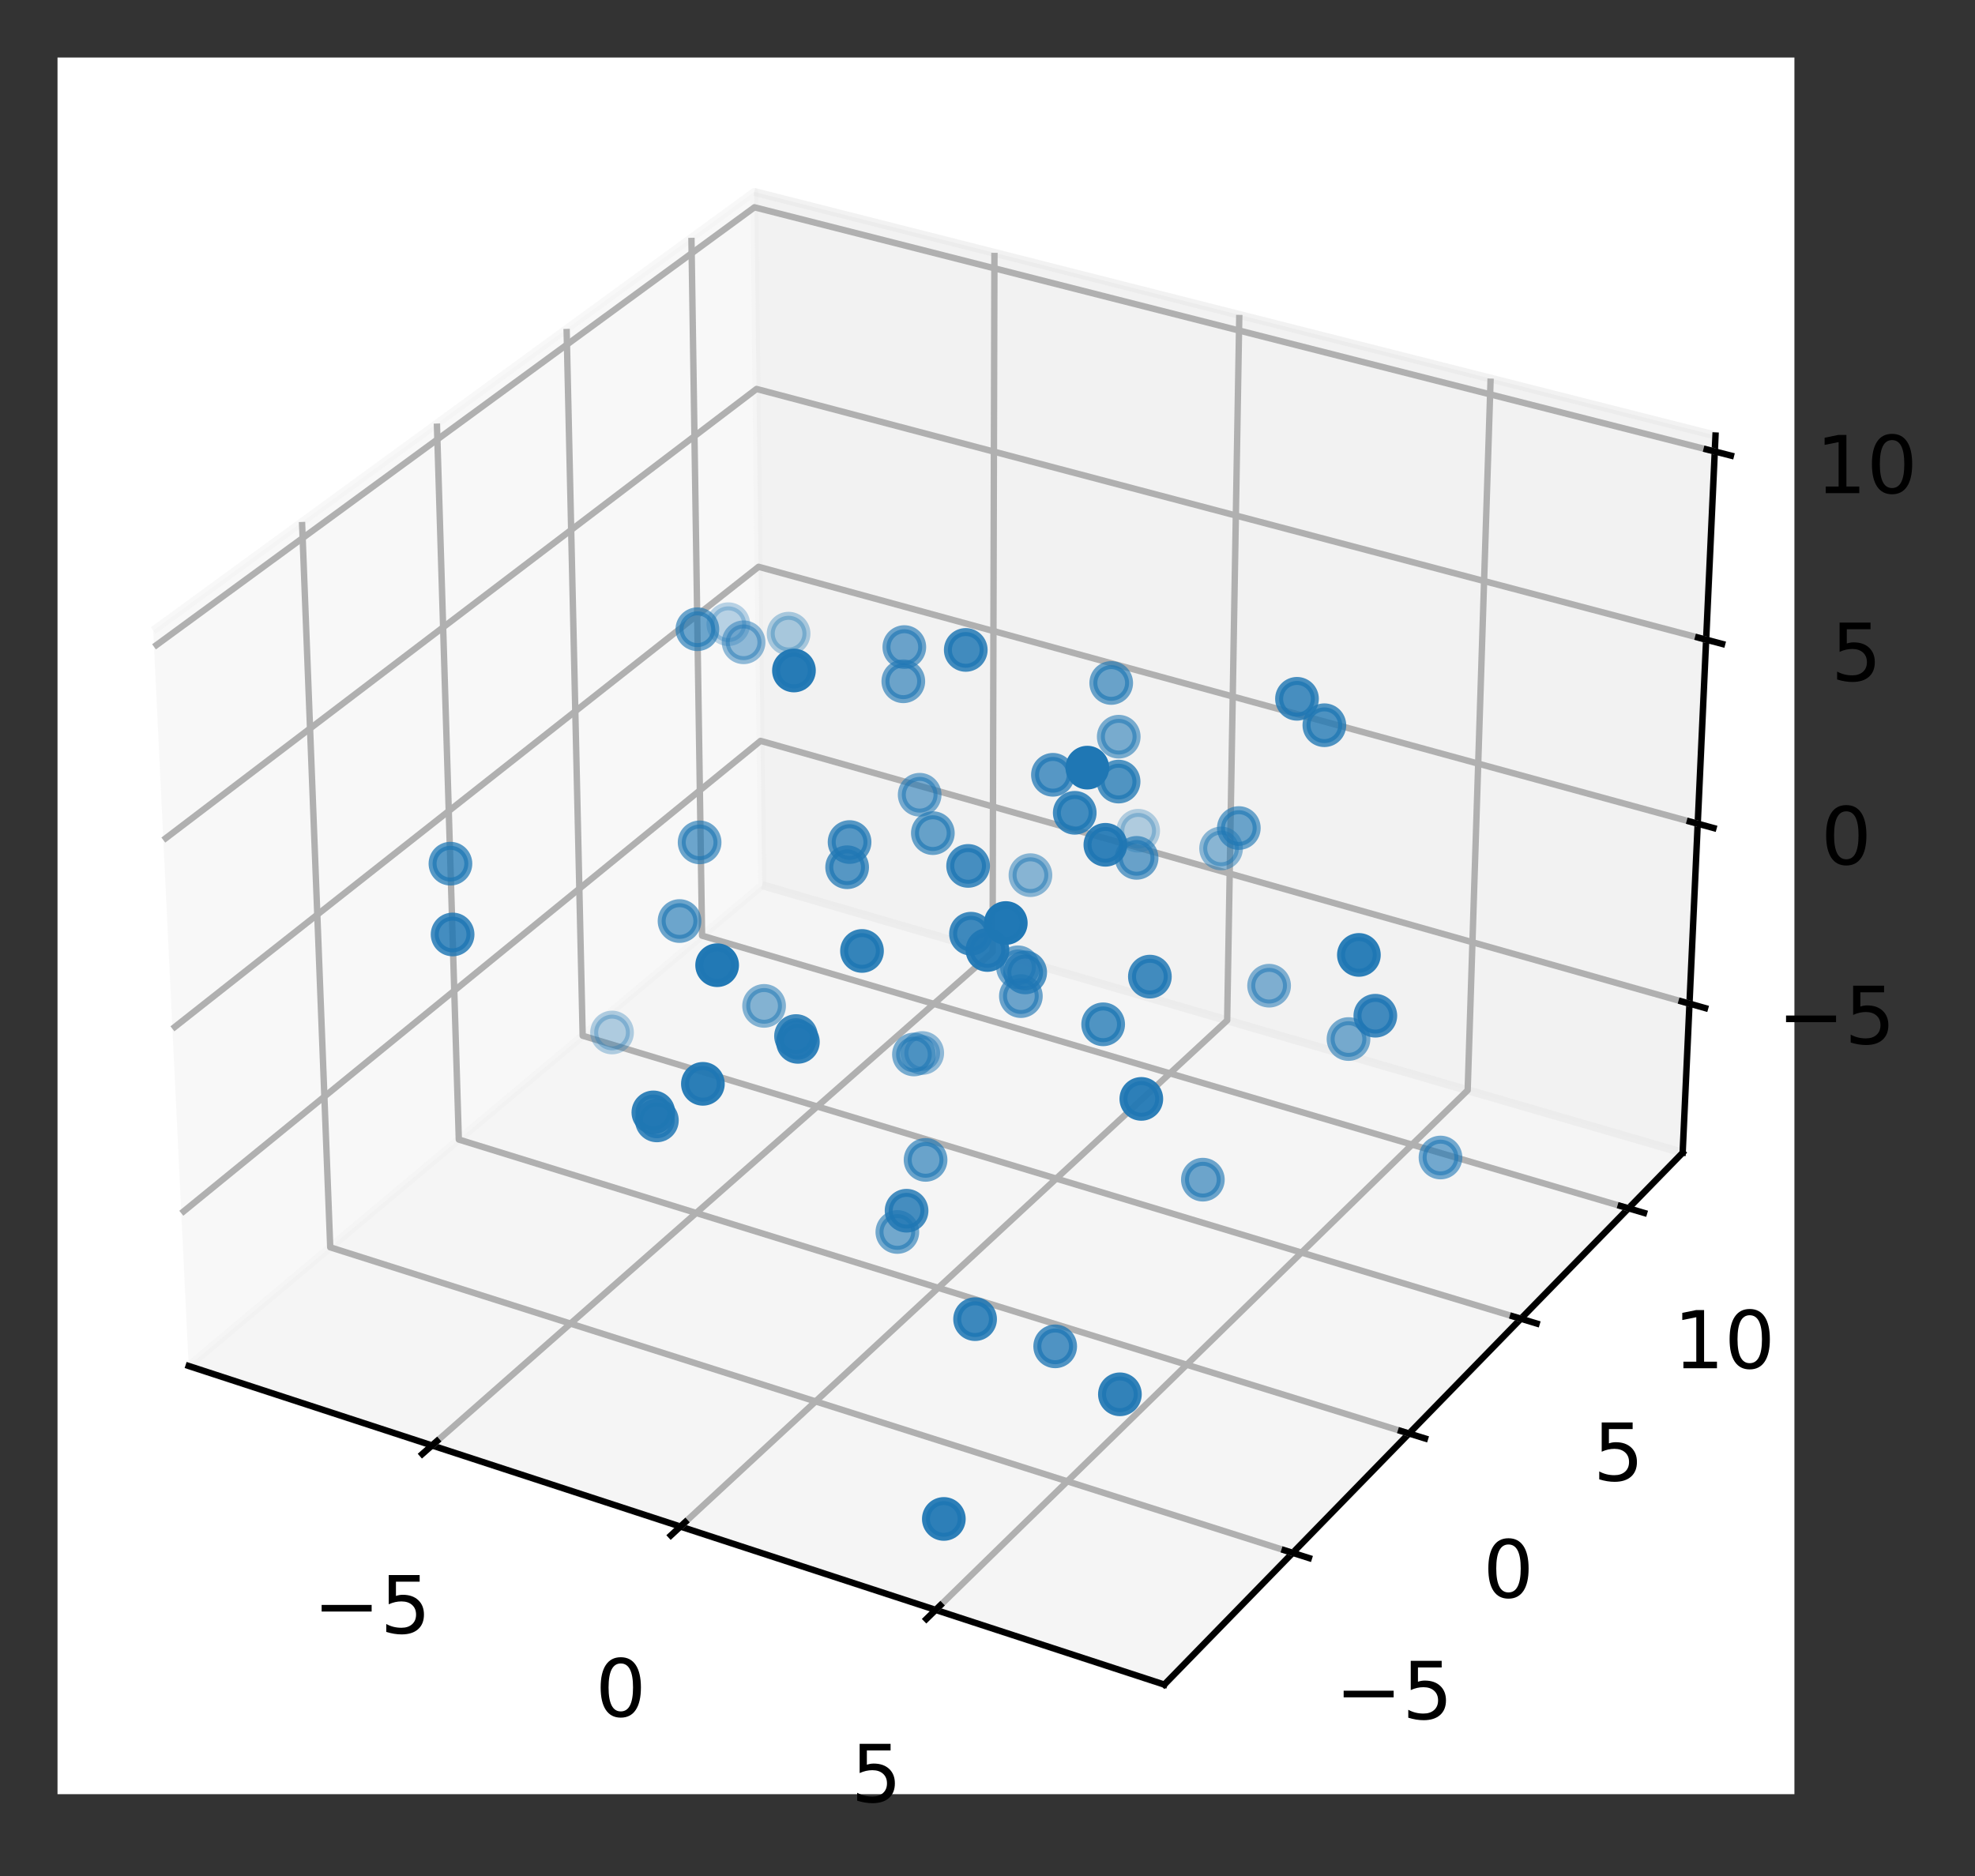 <?xml version="1.0" encoding="utf-8" standalone="no"?>
<!DOCTYPE svg PUBLIC "-//W3C//DTD SVG 1.1//EN"
  "http://www.w3.org/Graphics/SVG/1.1/DTD/svg11.dtd">
<!-- Created with matplotlib (https://matplotlib.org/) -->
<svg height="234.905pt" version="1.1" viewBox="0 0 247.247 234.905" width="247.247pt" xmlns="http://www.w3.org/2000/svg" xmlns:xlink="http://www.w3.org/1999/xlink">
 <rect x="0" y="0" width="247.247" height="234.905" fill="#333333" stroke="none"/>
 <defs>
  <style type="text/css">*{stroke-linecap:butt;stroke-linejoin:round;}</style>
 </defs>
 <g id="figure_1">
  <g id="patch_1">
   <path d="M 0 234.905 
L 247.247 234.905 
L 247.247 0 
L 0 0 
z
" style="fill:none;"/>
  </g>
  <g id="patch_2">
   <path d="M 7.2 224.64 
L 224.64 224.64 
L 224.64 7.2 
L 7.2 7.2 
z
" style="fill:#ffffff;"/>
  </g>
  <g id="pane3d_1">
   <g id="patch_3">
    <path d="M 23.618 171.026 
L 95.424 110.837 
L 94.426 24.034 
L 19.184 78.942 
" style="fill:#f2f2f2;opacity:0.5;stroke:#f2f2f2;stroke-linejoin:miter;"/>
   </g>
  </g>
  <g id="pane3d_2">
   <g id="patch_4">
    <path d="M 95.424 110.837 
L 210.647 144.328 
L 214.759 54.535 
L 94.426 24.034 
" style="fill:#e6e6e6;opacity:0.5;stroke:#e6e6e6;stroke-linejoin:miter;"/>
   </g>
  </g>
  <g id="pane3d_3">
   <g id="patch_5">
    <path d="M 23.618 171.026 
L 145.76 210.918 
L 210.647 144.328 
L 95.424 110.837 
" style="fill:#ececec;opacity:0.5;stroke:#ececec;stroke-linejoin:miter;"/>
   </g>
  </g>
  <g id="axis3d_1">
   <g id="line2d_1">
    <path d="M 23.618 171.026 
L 145.76 210.918 
" style="fill:none;stroke:#000000;stroke-linecap:square;stroke-width:0.8;"/>
   </g>
   <g id="Line3DCollection_1">
    <path d="M 54.084 180.976 
L 124.259 119.218 
L 124.492 31.655 
" style="fill:none;stroke:#b0b0b0;stroke-width:0.8;"/>
    <path d="M 85.181 191.133 
L 153.627 127.754 
L 155.146 39.425 
" style="fill:none;stroke:#b0b0b0;stroke-width:0.8;"/>
    <path d="M 117.136 201.569 
L 183.735 136.506 
L 186.608 47.399 
" style="fill:none;stroke:#b0b0b0;stroke-width:0.8;"/>
   </g>
   <g id="xtick_1">
    <g id="line2d_2">
     <path d="M 54.695 180.438 
L 52.858 182.055 
" style="fill:none;stroke:#000000;stroke-linecap:square;stroke-width:0.8;"/>
    </g>
    <g id="text_1">
     <!-- −5 -->
     <g transform="translate(39.206 204.494)scale(0.1 -0.1)">
      <defs>
       <path d="M 10.594 35.5 
L 73.188 35.5 
L 73.188 27.203 
L 10.594 27.203 
z
" id="DejaVuSans-8722"/>
       <path d="M 10.797 72.906 
L 49.516 72.906 
L 49.516 64.594 
L 19.828 64.594 
L 19.828 46.734 
Q 21.969 47.469 24.109 47.828 
Q 26.266 48.188 28.422 48.188 
Q 40.625 48.188 47.75 41.5 
Q 54.891 34.812 54.891 23.391 
Q 54.891 11.625 47.562 5.094 
Q 40.234 -1.422 26.906 -1.422 
Q 22.312 -1.422 17.547 -0.641 
Q 12.797 0.141 7.719 1.703 
L 7.719 11.625 
Q 12.109 9.234 16.797 8.062 
Q 21.484 6.891 26.703 6.891 
Q 35.156 6.891 40.078 11.328 
Q 45.016 15.766 45.016 23.391 
Q 45.016 31 40.078 35.438 
Q 35.156 39.891 26.703 39.891 
Q 22.75 39.891 18.812 39.016 
Q 14.891 38.141 10.797 36.281 
z
" id="DejaVuSans-53"/>
      </defs>
      <use xlink:href="#DejaVuSans-8722"/>
      <use x="83.789" xlink:href="#DejaVuSans-53"/>
     </g>
    </g>
   </g>
   <g id="xtick_2">
    <g id="line2d_3">
     <path d="M 85.778 190.58 
L 83.984 192.241 
" style="fill:none;stroke:#000000;stroke-linecap:square;stroke-width:0.8;"/>
    </g>
    <g id="text_2">
     <!-- 0 -->
     <g transform="translate(74.536 214.916)scale(0.1 -0.1)">
      <defs>
       <path d="M 31.781 66.406 
Q 24.172 66.406 20.328 58.906 
Q 16.5 51.422 16.5 36.375 
Q 16.5 21.391 20.328 13.891 
Q 24.172 6.391 31.781 6.391 
Q 39.453 6.391 43.281 13.891 
Q 47.125 21.391 47.125 36.375 
Q 47.125 51.422 43.281 58.906 
Q 39.453 66.406 31.781 66.406 
z
M 31.781 74.219 
Q 44.047 74.219 50.516 64.516 
Q 56.984 54.828 56.984 36.375 
Q 56.984 17.969 50.516 8.266 
Q 44.047 -1.422 31.781 -1.422 
Q 19.531 -1.422 13.062 8.266 
Q 6.594 17.969 6.594 36.375 
Q 6.594 54.828 13.062 64.516 
Q 19.531 74.219 31.781 74.219 
z
" id="DejaVuSans-48"/>
      </defs>
      <use xlink:href="#DejaVuSans-48"/>
     </g>
    </g>
   </g>
   <g id="xtick_3">
    <g id="line2d_4">
     <path d="M 117.718 201.001 
L 115.97 202.708 
" style="fill:none;stroke:#000000;stroke-linecap:square;stroke-width:0.8;"/>
    </g>
    <g id="text_3">
     <!-- 5 -->
     <g transform="translate(106.538 225.626)scale(0.1 -0.1)">
      <use xlink:href="#DejaVuSans-53"/>
     </g>
    </g>
   </g>
  </g>
  <g id="axis3d_2">
   <g id="line2d_5">
    <path d="M 210.647 144.328 
L 145.76 210.918 
" style="fill:none;stroke:#000000;stroke-linecap:square;stroke-width:0.8;"/>
   </g>
   <g id="Line3DCollection_2">
    <path d="M 37.809 65.35 
L 41.342 156.17 
L 161.829 194.427 
" style="fill:none;stroke:#b0b0b0;stroke-width:0.8;"/>
    <path d="M 54.694 53.029 
L 57.438 142.677 
L 176.393 179.481 
" style="fill:none;stroke:#b0b0b0;stroke-width:0.8;"/>
    <path d="M 70.932 41.179 
L 72.944 129.68 
L 190.394 165.112 
" style="fill:none;stroke:#b0b0b0;stroke-width:0.8;"/>
    <path d="M 86.559 29.775 
L 87.891 117.152 
L 203.866 151.286 
" style="fill:none;stroke:#b0b0b0;stroke-width:0.8;"/>
   </g>
   <g id="xtick_4">
    <g id="line2d_6">
     <path d="M 160.815 194.105 
L 163.861 195.072 
" style="fill:none;stroke:#000000;stroke-linecap:square;stroke-width:0.8;"/>
    </g>
    <g id="text_4">
     <!-- −5 -->
     <g transform="translate(167.15 215.235)scale(0.1 -0.1)">
      <use xlink:href="#DejaVuSans-8722"/>
      <use x="83.789" xlink:href="#DejaVuSans-53"/>
     </g>
    </g>
   </g>
   <g id="xtick_5">
    <g id="line2d_7">
     <path d="M 175.392 179.171 
L 178.396 180.101 
" style="fill:none;stroke:#000000;stroke-linecap:square;stroke-width:0.8;"/>
    </g>
    <g id="text_5">
     <!-- 0 -->
     <g transform="translate(185.664 200.019)scale(0.1 -0.1)">
      <use xlink:href="#DejaVuSans-48"/>
     </g>
    </g>
   </g>
   <g id="xtick_6">
    <g id="line2d_8">
     <path d="M 189.407 164.814 
L 192.371 165.708 
" style="fill:none;stroke:#000000;stroke-linecap:square;stroke-width:0.8;"/>
    </g>
    <g id="text_6">
     <!-- 5 -->
     <g transform="translate(199.435 185.39)scale(0.1 -0.1)">
      <use xlink:href="#DejaVuSans-53"/>
     </g>
    </g>
   </g>
   <g id="xtick_7">
    <g id="line2d_9">
     <path d="M 202.893 151 
L 205.816 151.86 
" style="fill:none;stroke:#000000;stroke-linecap:square;stroke-width:0.8;"/>
    </g>
    <g id="text_7">
     <!-- 10 -->
     <g transform="translate(209.504 171.315)scale(0.1 -0.1)">
      <defs>
       <path d="M 12.406 8.297 
L 28.516 8.297 
L 28.516 63.922 
L 10.984 60.406 
L 10.984 69.391 
L 28.422 72.906 
L 38.281 72.906 
L 38.281 8.297 
L 54.391 8.297 
L 54.391 0 
L 12.406 0 
z
" id="DejaVuSans-49"/>
      </defs>
      <use xlink:href="#DejaVuSans-49"/>
      <use x="63.623" xlink:href="#DejaVuSans-48"/>
     </g>
    </g>
   </g>
  </g>
  <g id="axis3d_3">
   <g id="line2d_10">
    <path d="M 210.647 144.328 
L 214.759 54.535 
" style="fill:none;stroke:#000000;stroke-linecap:square;stroke-width:0.8;"/>
   </g>
   <g id="Line3DCollection_3">
    <path d="M 211.502 125.66 
L 95.216 92.761 
L 22.698 151.908 
" style="fill:none;stroke:#b0b0b0;stroke-width:0.8;"/>
    <path d="M 212.533 103.129 
L 94.966 70.965 
L 21.585 128.815 
" style="fill:none;stroke:#b0b0b0;stroke-width:0.8;"/>
    <path d="M 213.588 80.09 
L 94.709 48.701 
L 20.447 105.181 
" style="fill:none;stroke:#b0b0b0;stroke-width:0.8;"/>
    <path d="M 214.667 56.526 
L 94.448 25.955 
L 19.282 80.988 
" style="fill:none;stroke:#b0b0b0;stroke-width:0.8;"/>
   </g>
   <g id="xtick_8">
    <g id="line2d_11">
     <path d="M 210.525 125.384 
L 213.457 126.213 
" style="fill:none;stroke:#000000;stroke-linecap:square;stroke-width:0.8;"/>
    </g>
    <g id="text_8">
     <!-- −5 -->
     <g transform="translate(222.533 130.7)scale(0.1 -0.1)">
      <use xlink:href="#DejaVuSans-8722"/>
      <use x="83.789" xlink:href="#DejaVuSans-53"/>
     </g>
    </g>
   </g>
   <g id="xtick_9">
    <g id="line2d_12">
     <path d="M 211.546 102.859 
L 214.511 103.67 
" style="fill:none;stroke:#000000;stroke-linecap:square;stroke-width:0.8;"/>
    </g>
    <g id="text_9">
     <!-- 0 -->
     <g transform="translate(227.955 108.225)scale(0.1 -0.1)">
      <use xlink:href="#DejaVuSans-48"/>
     </g>
    </g>
   </g>
   <g id="xtick_10">
    <g id="line2d_13">
     <path d="M 212.589 79.826 
L 215.589 80.618 
" style="fill:none;stroke:#000000;stroke-linecap:square;stroke-width:0.8;"/>
    </g>
    <g id="text_10">
     <!-- 5 -->
     <g transform="translate(229.215 85.245)scale(0.1 -0.1)">
      <use xlink:href="#DejaVuSans-53"/>
     </g>
    </g>
   </g>
   <g id="xtick_11">
    <g id="line2d_14">
     <path d="M 213.656 56.269 
L 216.692 57.041 
" style="fill:none;stroke:#000000;stroke-linecap:square;stroke-width:0.8;"/>
    </g>
    <g id="text_11">
     <!-- 10 -->
     <g transform="translate(227.322 61.744)scale(0.1 -0.1)">
      <use xlink:href="#DejaVuSans-49"/>
      <use x="63.623" xlink:href="#DejaVuSans-48"/>
     </g>
    </g>
   </g>
  </g>
  <g id="axes_1">
   <g id="Path3DCollection_1">
    <defs>
     <path d="M 0 2.236 
C 0.593 2.236 1.162 2 1.581 1.581 
C 2 1.162 2.236 0.593 2.236 -0 
C 2.236 -0.593 2 -1.162 1.581 -1.581 
C 1.162 -2 0.593 -2.236 0 -2.236 
C -0.593 -2.236 -1.162 -2 -1.581 -1.581 
C -2 -1.162 -2.236 -0.593 -2.236 0 
C -2.236 0.593 -2 1.162 -1.581 1.581 
C -1.162 2 -0.593 2.236 0 2.236 
z
" id="C0_0_b0188770ff"/>
    </defs>
    <g clip-path="url(#pbcc62775f9)">
     <use style="fill:#1f77b4;fill-opacity:0.3;stroke:#1f77b4;stroke-opacity:0.3;" x="91.179" xlink:href="#C0_0_b0188770ff" y="78.153"/>
    </g>
    <g clip-path="url(#pbcc62775f9)">
     <use style="fill:#1f77b4;fill-opacity:0.313;stroke:#1f77b4;stroke-opacity:0.313;" x="142.486" xlink:href="#C0_0_b0188770ff" y="104.014"/>
    </g>
    <g clip-path="url(#pbcc62775f9)">
     <use style="fill:#1f77b4;fill-opacity:0.332;stroke:#1f77b4;stroke-opacity:0.332;" x="76.62" xlink:href="#C0_0_b0188770ff" y="129.274"/>
    </g>
    <g clip-path="url(#pbcc62775f9)">
     <use style="fill:#1f77b4;fill-opacity:0.353;stroke:#1f77b4;stroke-opacity:0.353;" x="98.723" xlink:href="#C0_0_b0188770ff" y="79.337"/>
    </g>
    <g clip-path="url(#pbcc62775f9)">
     <use style="fill:#1f77b4;fill-opacity:0.483;stroke:#1f77b4;stroke-opacity:0.483;" x="115.454" xlink:href="#C0_0_b0188770ff" y="131.842"/>
    </g>
    <g clip-path="url(#pbcc62775f9)">
     <use style="fill:#1f77b4;fill-opacity:0.484;stroke:#1f77b4;stroke-opacity:0.484;" x="93.089" xlink:href="#C0_0_b0188770ff" y="80.419"/>
    </g>
    <g clip-path="url(#pbcc62775f9)">
     <use style="fill:#1f77b4;fill-opacity:0.494;stroke:#1f77b4;stroke-opacity:0.494;" x="152.865" xlink:href="#C0_0_b0188770ff" y="106.229"/>
    </g>
    <g clip-path="url(#pbcc62775f9)">
     <use style="fill:#1f77b4;fill-opacity:0.504;stroke:#1f77b4;stroke-opacity:0.504;" x="128.999" xlink:href="#C0_0_b0188770ff" y="109.574"/>
    </g>
    <g clip-path="url(#pbcc62775f9)">
     <use style="fill:#1f77b4;fill-opacity:0.53;stroke:#1f77b4;stroke-opacity:0.53;" x="95.656" xlink:href="#C0_0_b0188770ff" y="125.942"/>
    </g>
    <g clip-path="url(#pbcc62775f9)">
     <use style="fill:#1f77b4;fill-opacity:0.543;stroke:#1f77b4;stroke-opacity:0.543;" x="158.877" xlink:href="#C0_0_b0188770ff" y="123.414"/>
    </g>
    <g clip-path="url(#pbcc62775f9)">
     <use style="fill:#1f77b4;fill-opacity:0.573;stroke:#1f77b4;stroke-opacity:0.573;" x="140.052" xlink:href="#C0_0_b0188770ff" y="92.239"/>
    </g>
    <g clip-path="url(#pbcc62775f9)">
     <use style="fill:#1f77b4;fill-opacity:0.583;stroke:#1f77b4;stroke-opacity:0.583;" x="115.132" xlink:href="#C0_0_b0188770ff" y="99.507"/>
    </g>
    <g clip-path="url(#pbcc62775f9)">
     <use style="fill:#1f77b4;fill-opacity:0.588;stroke:#1f77b4;stroke-opacity:0.588;" x="114.415" xlink:href="#C0_0_b0188770ff" y="132.026"/>
    </g>
    <g clip-path="url(#pbcc62775f9)">
     <use style="fill:#1f77b4;fill-opacity:0.591;stroke:#1f77b4;stroke-opacity:0.591;" x="168.817" xlink:href="#C0_0_b0188770ff" y="130.094"/>
    </g>
    <g clip-path="url(#pbcc62775f9)">
     <use style="fill:#1f77b4;fill-opacity:0.608;stroke:#1f77b4;stroke-opacity:0.608;" x="112.338" xlink:href="#C0_0_b0188770ff" y="154.25"/>
    </g>
    <g clip-path="url(#pbcc62775f9)">
     <use style="fill:#1f77b4;fill-opacity:0.609;stroke:#1f77b4;stroke-opacity:0.609;" x="180.334" xlink:href="#C0_0_b0188770ff" y="144.928"/>
    </g>
    <g clip-path="url(#pbcc62775f9)">
     <use style="fill:#1f77b4;fill-opacity:0.609;stroke:#1f77b4;stroke-opacity:0.609;" x="127.442" xlink:href="#C0_0_b0188770ff" y="121.112"/>
    </g>
    <g clip-path="url(#pbcc62775f9)">
     <use style="fill:#1f77b4;fill-opacity:0.633;stroke:#1f77b4;stroke-opacity:0.633;" x="113.084" xlink:href="#C0_0_b0188770ff" y="85.301"/>
    </g>
    <g clip-path="url(#pbcc62775f9)">
     <use style="fill:#1f77b4;fill-opacity:0.635;stroke:#1f77b4;stroke-opacity:0.635;" x="150.585" xlink:href="#C0_0_b0188770ff" y="147.7"/>
    </g>
    <g clip-path="url(#pbcc62775f9)">
     <use style="fill:#1f77b4;fill-opacity:0.639;stroke:#1f77b4;stroke-opacity:0.639;" x="155.086" xlink:href="#C0_0_b0188770ff" y="103.676"/>
    </g>
    <g clip-path="url(#pbcc62775f9)">
     <use style="fill:#1f77b4;fill-opacity:0.64;stroke:#1f77b4;stroke-opacity:0.64;" x="87.304" xlink:href="#C0_0_b0188770ff" y="78.782"/>
    </g>
    <g clip-path="url(#pbcc62775f9)">
     <use style="fill:#1f77b4;fill-opacity:0.641;stroke:#1f77b4;stroke-opacity:0.641;" x="139.111" xlink:href="#C0_0_b0188770ff" y="85.511"/>
    </g>
    <g clip-path="url(#pbcc62775f9)">
     <use style="fill:#1f77b4;fill-opacity:0.643;stroke:#1f77b4;stroke-opacity:0.643;" x="113.211" xlink:href="#C0_0_b0188770ff" y="81.018"/>
    </g>
    <g clip-path="url(#pbcc62775f9)">
     <use style="fill:#1f77b4;fill-opacity:0.644;stroke:#1f77b4;stroke-opacity:0.644;" x="127.802" xlink:href="#C0_0_b0188770ff" y="124.719"/>
    </g>
    <g clip-path="url(#pbcc62775f9)">
     <use style="fill:#1f77b4;fill-opacity:0.645;stroke:#1f77b4;stroke-opacity:0.645;" x="85.07" xlink:href="#C0_0_b0188770ff" y="115.32"/>
    </g>
    <g clip-path="url(#pbcc62775f9)">
     <use style="fill:#1f77b4;fill-opacity:0.645;stroke:#1f77b4;stroke-opacity:0.645;" x="87.584" xlink:href="#C0_0_b0188770ff" y="105.469"/>
    </g>
    <g clip-path="url(#pbcc62775f9)">
     <use style="fill:#1f77b4;fill-opacity:0.649;stroke:#1f77b4;stroke-opacity:0.649;" x="142.291" xlink:href="#C0_0_b0188770ff" y="107.409"/>
    </g>
    <g clip-path="url(#pbcc62775f9)">
     <use style="fill:#1f77b4;fill-opacity:0.653;stroke:#1f77b4;stroke-opacity:0.653;" x="115.871" xlink:href="#C0_0_b0188770ff" y="145.223"/>
    </g>
    <g clip-path="url(#pbcc62775f9)">
     <use style="fill:#1f77b4;fill-opacity:0.664;stroke:#1f77b4;stroke-opacity:0.664;" x="116.782" xlink:href="#C0_0_b0188770ff" y="104.312"/>
    </g>
    <g clip-path="url(#pbcc62775f9)">
     <use style="fill:#1f77b4;fill-opacity:0.737;stroke:#1f77b4;stroke-opacity:0.737;" x="56.39" xlink:href="#C0_0_b0188770ff" y="108.136"/>
    </g>
    <g clip-path="url(#pbcc62775f9)">
     <use style="fill:#1f77b4;fill-opacity:0.739;stroke:#1f77b4;stroke-opacity:0.739;" x="106.052" xlink:href="#C0_0_b0188770ff" y="108.584"/>
    </g>
    <g clip-path="url(#pbcc62775f9)">
     <use style="fill:#1f77b4;fill-opacity:0.741;stroke:#1f77b4;stroke-opacity:0.741;" x="106.357" xlink:href="#C0_0_b0188770ff" y="105.43"/>
    </g>
    <g clip-path="url(#pbcc62775f9)">
     <use style="fill:#1f77b4;fill-opacity:0.742;stroke:#1f77b4;stroke-opacity:0.742;" x="131.814" xlink:href="#C0_0_b0188770ff" y="97.009"/>
    </g>
    <g clip-path="url(#pbcc62775f9)">
     <use style="fill:#1f77b4;fill-opacity:0.759;stroke:#1f77b4;stroke-opacity:0.759;" x="128.342" xlink:href="#C0_0_b0188770ff" y="121.752"/>
    </g>
    <g clip-path="url(#pbcc62775f9)">
     <use style="fill:#1f77b4;fill-opacity:0.762;stroke:#1f77b4;stroke-opacity:0.762;" x="140.035" xlink:href="#C0_0_b0188770ff" y="97.858"/>
    </g>
    <g clip-path="url(#pbcc62775f9)">
     <use style="fill:#1f77b4;fill-opacity:0.771;stroke:#1f77b4;stroke-opacity:0.771;" x="138.103" xlink:href="#C0_0_b0188770ff" y="128.25"/>
    </g>
    <g clip-path="url(#pbcc62775f9)">
     <use style="fill:#1f77b4;fill-opacity:0.777;stroke:#1f77b4;stroke-opacity:0.777;" x="132.097" xlink:href="#C0_0_b0188770ff" y="168.57"/>
    </g>
    <g clip-path="url(#pbcc62775f9)">
     <use style="fill:#1f77b4;fill-opacity:0.779;stroke:#1f77b4;stroke-opacity:0.779;" x="165.795" xlink:href="#C0_0_b0188770ff" y="90.802"/>
    </g>
    <g clip-path="url(#pbcc62775f9)">
     <use style="fill:#1f77b4;fill-opacity:0.801;stroke:#1f77b4;stroke-opacity:0.801;" x="162.368" xlink:href="#C0_0_b0188770ff" y="87.494"/>
    </g>
    <g clip-path="url(#pbcc62775f9)">
     <use style="fill:#1f77b4;fill-opacity:0.816;stroke:#1f77b4;stroke-opacity:0.816;" x="121.197" xlink:href="#C0_0_b0188770ff" y="108.417"/>
    </g>
    <g clip-path="url(#pbcc62775f9)">
     <use style="fill:#1f77b4;fill-opacity:0.819;stroke:#1f77b4;stroke-opacity:0.819;" x="113.492" xlink:href="#C0_0_b0188770ff" y="151.588"/>
    </g>
    <g clip-path="url(#pbcc62775f9)">
     <use style="fill:#1f77b4;fill-opacity:0.825;stroke:#1f77b4;stroke-opacity:0.825;" x="56.661" xlink:href="#C0_0_b0188770ff" y="116.999"/>
    </g>
    <g clip-path="url(#pbcc62775f9)">
     <use style="fill:#1f77b4;fill-opacity:0.831;stroke:#1f77b4;stroke-opacity:0.831;" x="134.545" xlink:href="#C0_0_b0188770ff" y="101.768"/>
    </g>
    <g clip-path="url(#pbcc62775f9)">
     <use style="fill:#1f77b4;fill-opacity:0.836;stroke:#1f77b4;stroke-opacity:0.836;" x="172.175" xlink:href="#C0_0_b0188770ff" y="127.174"/>
    </g>
    <g clip-path="url(#pbcc62775f9)">
     <use style="fill:#1f77b4;fill-opacity:0.838;stroke:#1f77b4;stroke-opacity:0.838;" x="120.902" xlink:href="#C0_0_b0188770ff" y="81.373"/>
    </g>
    <g clip-path="url(#pbcc62775f9)">
     <use style="fill:#1f77b4;fill-opacity:0.839;stroke:#1f77b4;stroke-opacity:0.839;" x="143.952" xlink:href="#C0_0_b0188770ff" y="122.277"/>
    </g>
    <g clip-path="url(#pbcc62775f9)">
     <use style="fill:#1f77b4;fill-opacity:0.841;stroke:#1f77b4;stroke-opacity:0.841;" x="99.652" xlink:href="#C0_0_b0188770ff" y="129.718"/>
    </g>
    <g clip-path="url(#pbcc62775f9)">
     <use style="fill:#1f77b4;fill-opacity:0.843;stroke:#1f77b4;stroke-opacity:0.843;" x="82.235" xlink:href="#C0_0_b0188770ff" y="140.281"/>
    </g>
    <g clip-path="url(#pbcc62775f9)">
     <use style="fill:#1f77b4;fill-opacity:0.85;stroke:#1f77b4;stroke-opacity:0.85;" x="121.555" xlink:href="#C0_0_b0188770ff" y="116.904"/>
    </g>
    <g clip-path="url(#pbcc62775f9)">
     <use style="fill:#1f77b4;fill-opacity:0.861;stroke:#1f77b4;stroke-opacity:0.861;" x="122.07" xlink:href="#C0_0_b0188770ff" y="165.165"/>
    </g>
    <g clip-path="url(#pbcc62775f9)">
     <use style="fill:#1f77b4;fill-opacity:0.896;stroke:#1f77b4;stroke-opacity:0.896;" x="107.912" xlink:href="#C0_0_b0188770ff" y="119.064"/>
    </g>
    <g clip-path="url(#pbcc62775f9)">
     <use style="fill:#1f77b4;fill-opacity:0.907;stroke:#1f77b4;stroke-opacity:0.907;" x="81.794" xlink:href="#C0_0_b0188770ff" y="139.278"/>
    </g>
    <g clip-path="url(#pbcc62775f9)">
     <use style="fill:#1f77b4;fill-opacity:0.907;stroke:#1f77b4;stroke-opacity:0.907;" x="140.199" xlink:href="#C0_0_b0188770ff" y="174.575"/>
    </g>
    <g clip-path="url(#pbcc62775f9)">
     <use style="fill:#1f77b4;fill-opacity:0.908;stroke:#1f77b4;stroke-opacity:0.908;" x="99.887" xlink:href="#C0_0_b0188770ff" y="130.447"/>
    </g>
    <g clip-path="url(#pbcc62775f9)">
     <use style="fill:#1f77b4;fill-opacity:0.912;stroke:#1f77b4;stroke-opacity:0.912;" x="138.38" xlink:href="#C0_0_b0188770ff" y="105.773"/>
    </g>
    <g clip-path="url(#pbcc62775f9)">
     <use style="fill:#1f77b4;fill-opacity:0.929;stroke:#1f77b4;stroke-opacity:0.929;" x="118.157" xlink:href="#C0_0_b0188770ff" y="190.179"/>
    </g>
    <g clip-path="url(#pbcc62775f9)">
     <use style="fill:#1f77b4;fill-opacity:0.931;stroke:#1f77b4;stroke-opacity:0.931;" x="170.117" xlink:href="#C0_0_b0188770ff" y="119.561"/>
    </g>
    <g clip-path="url(#pbcc62775f9)">
     <use style="fill:#1f77b4;fill-opacity:0.933;stroke:#1f77b4;stroke-opacity:0.933;" x="142.88" xlink:href="#C0_0_b0188770ff" y="137.587"/>
    </g>
    <g clip-path="url(#pbcc62775f9)">
     <use style="fill:#1f77b4;fill-opacity:0.94;stroke:#1f77b4;stroke-opacity:0.94;" x="87.994" xlink:href="#C0_0_b0188770ff" y="135.702"/>
    </g>
    <g clip-path="url(#pbcc62775f9)">
     <use style="fill:#1f77b4;fill-opacity:0.941;stroke:#1f77b4;stroke-opacity:0.941;" x="123.616" xlink:href="#C0_0_b0188770ff" y="118.944"/>
    </g>
    <g clip-path="url(#pbcc62775f9)">
     <use style="fill:#1f77b4;fill-opacity:0.966;stroke:#1f77b4;stroke-opacity:0.966;" x="99.393" xlink:href="#C0_0_b0188770ff" y="83.951"/>
    </g>
    <g clip-path="url(#pbcc62775f9)">
     <use style="fill:#1f77b4;fill-opacity:0.984;stroke:#1f77b4;stroke-opacity:0.984;" x="89.778" xlink:href="#C0_0_b0188770ff" y="120.847"/>
    </g>
    <g clip-path="url(#pbcc62775f9)">
     <use style="fill:#1f77b4;fill-opacity:0.991;stroke:#1f77b4;stroke-opacity:0.991;" x="125.913" xlink:href="#C0_0_b0188770ff" y="115.567"/>
    </g>
    <g clip-path="url(#pbcc62775f9)">
     <use style="fill:#1f77b4;stroke:#1f77b4;" x="136.119" xlink:href="#C0_0_b0188770ff" y="96.112"/>
    </g>
   </g>
  </g>
 </g>
 <defs>
  <clipPath id="pbcc62775f9">
   <rect height="217.44" width="217.44" x="7.2" y="7.2"/>
  </clipPath>
 </defs>
</svg>
